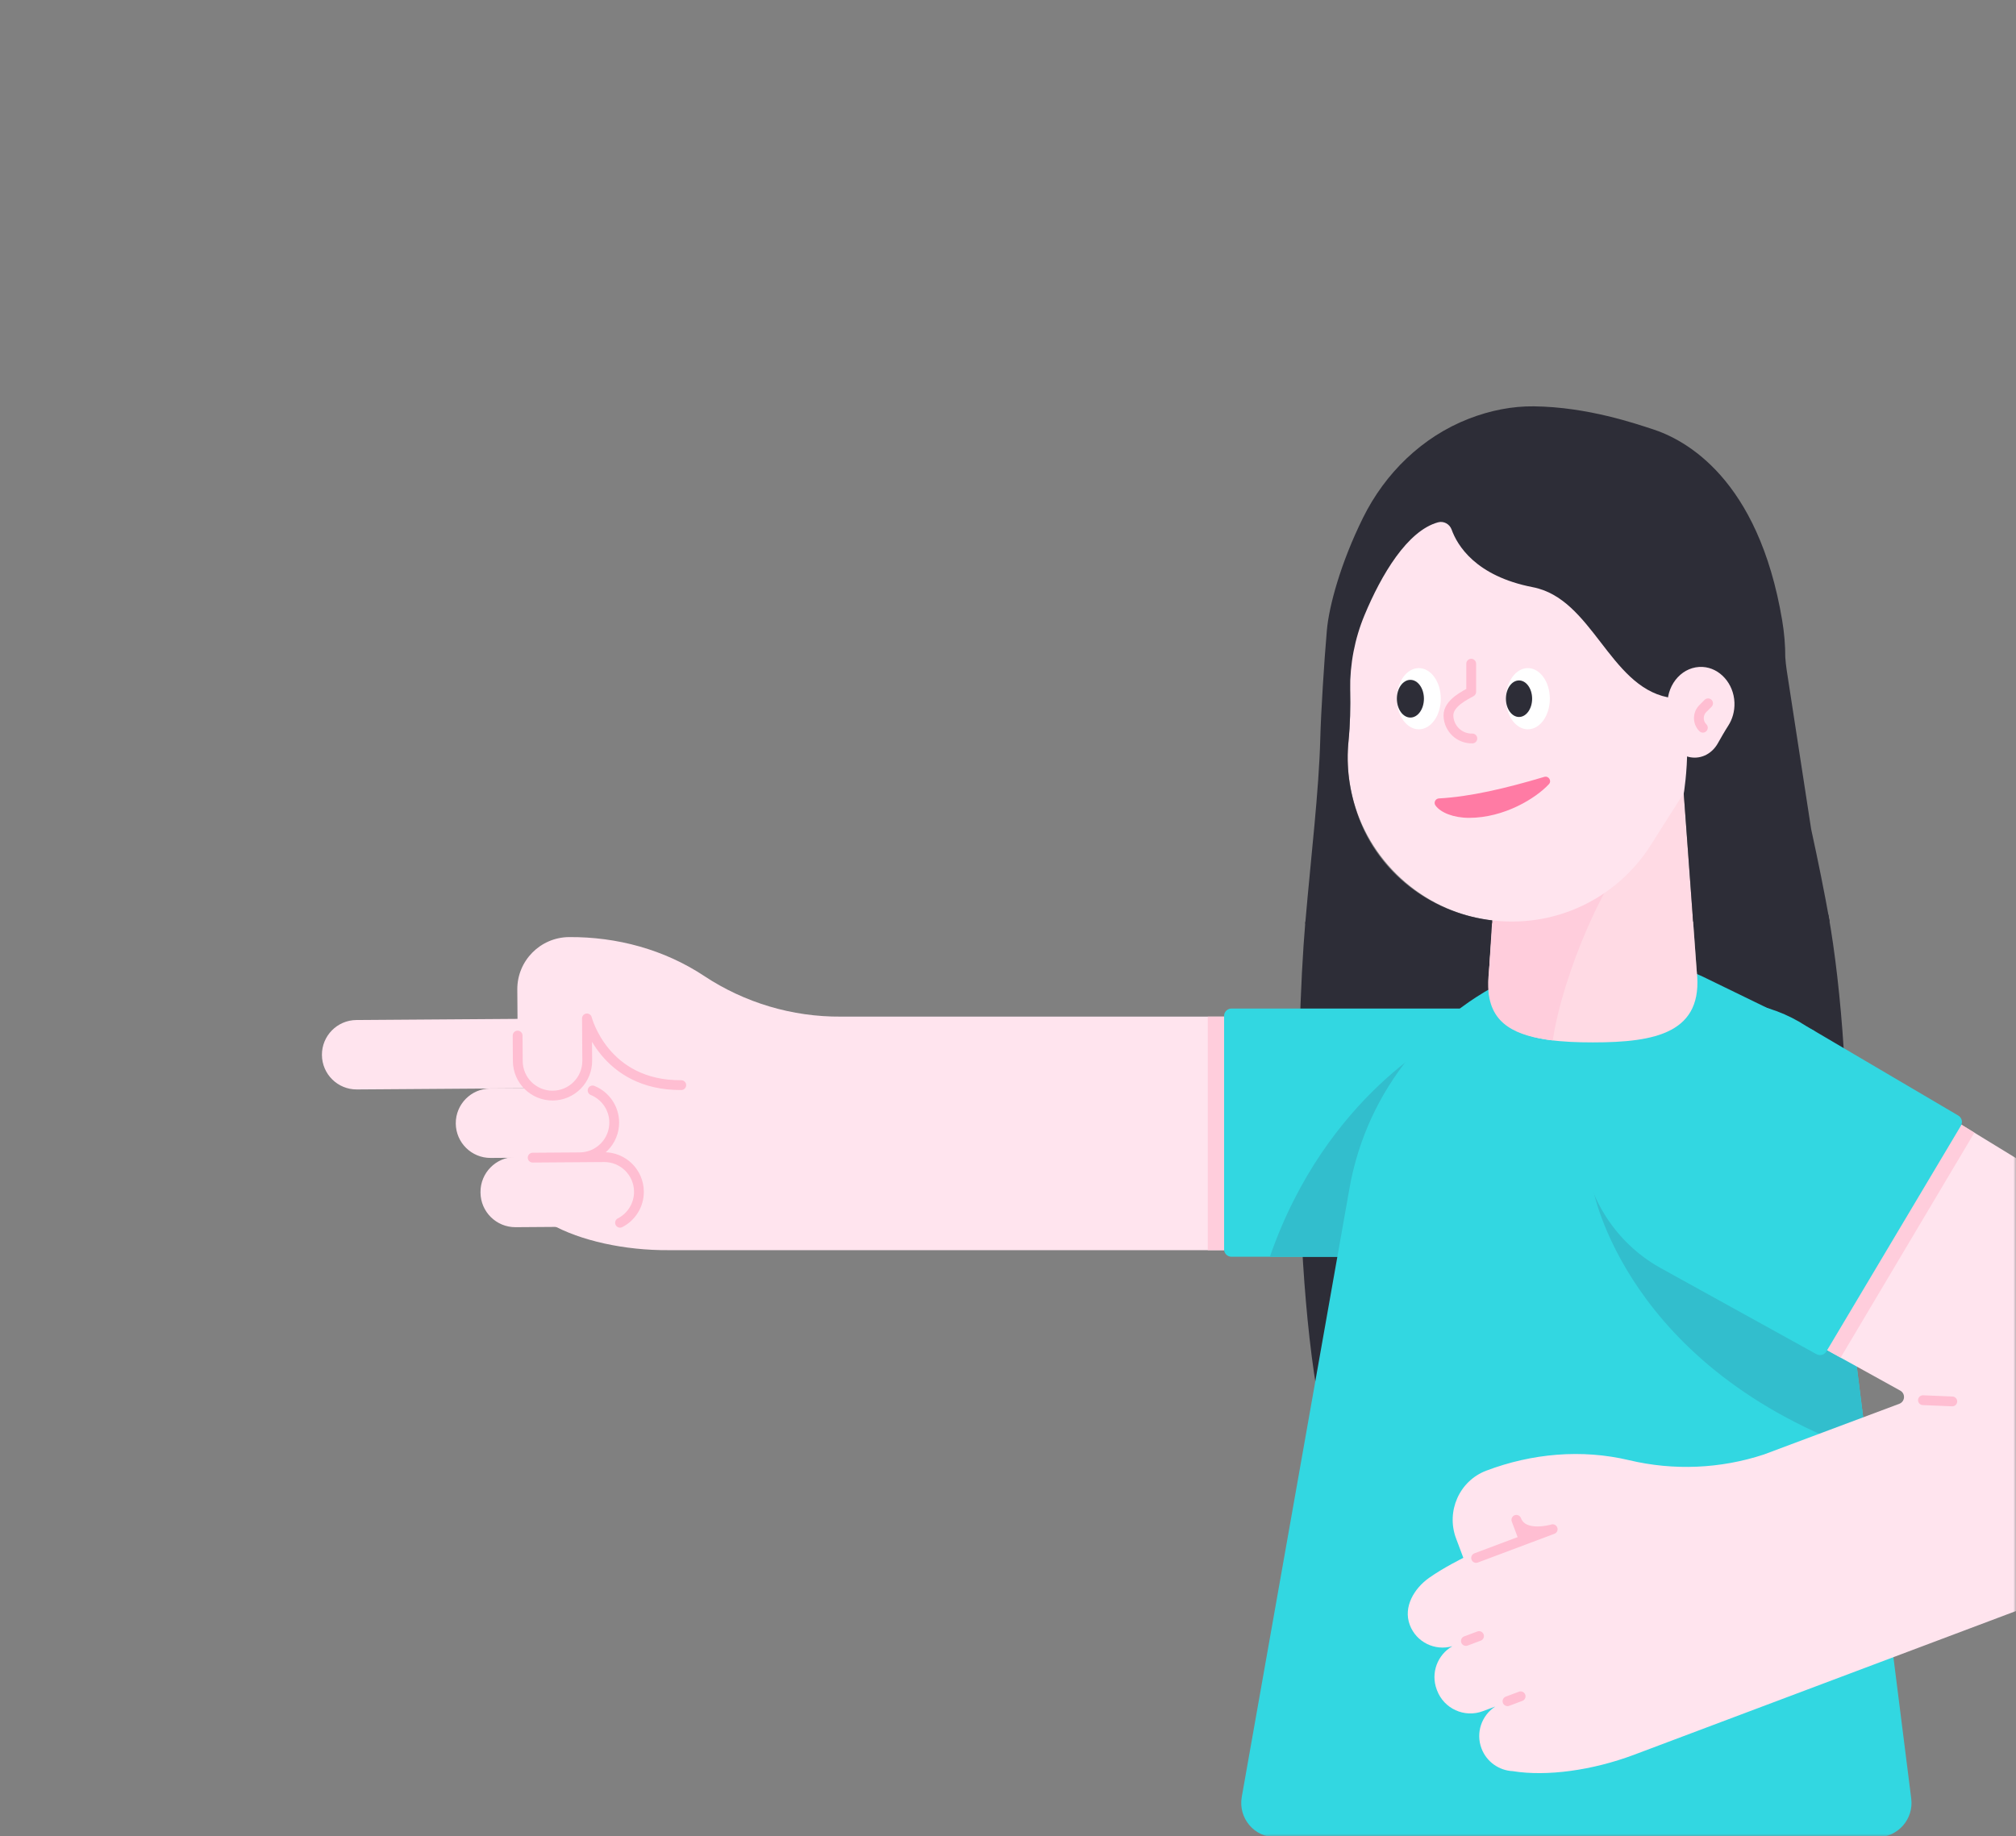 <svg width="382" height="348" viewBox="0 0 382 348" fill="none" xmlns="http://www.w3.org/2000/svg">
<rect x="0" y="0" width="382" height="348" fill="#808080" stroke="none"/>
<mask id="mask0" mask-type="alpha" maskUnits="userSpaceOnUse" x="0" y="0" width="382" height="348">
<path d="M382 324C382 337.255 371.255 348 358 348L24 348C10.745 348 2.95782e-05 337.255 2.84194e-05 324L2.19259e-06 24C1.03382e-06 10.745 10.745 1.93855e-06 24 7.79773e-07L358 -2.84194e-05C371.255 -2.95782e-05 382 10.745 382 24L382 324Z" fill="#32BECD"/>
</mask>
<g mask="url(#mask0)">
<path d="M252.621 277.105H340.415C352.463 257.447 351.563 201.924 346.449 173.338H320.717L321.504 184.066C322.872 195.835 313.672 197.617 301.825 197.617C298.615 197.617 295.6 197.484 292.935 197.059C292.93 197.059 292.928 197.057 292.923 197.057C292.108 196.926 291.326 196.767 290.582 196.576C290.552 196.569 290.522 196.561 290.492 196.554C290.145 196.463 289.805 196.368 289.476 196.262C289.458 196.257 289.438 196.25 289.418 196.244C288.732 196.023 288.086 195.769 287.48 195.478C287.434 195.455 287.389 195.435 287.344 195.412C287.075 195.279 286.811 195.138 286.559 194.987C286.534 194.972 286.512 194.96 286.486 194.945C286.207 194.776 285.938 194.598 285.682 194.409C285.664 194.397 285.649 194.381 285.632 194.369C285.405 194.2 285.192 194.022 284.983 193.836C284.935 193.793 284.89 193.75 284.842 193.708C284.646 193.522 284.455 193.328 284.274 193.124C284.256 193.102 284.234 193.082 284.216 193.059C284.018 192.828 283.832 192.586 283.658 192.335C283.63 192.295 283.603 192.249 283.575 192.209C283.437 191.998 283.306 191.779 283.185 191.551C283.15 191.485 283.115 191.42 283.08 191.352C282.954 191.098 282.833 190.837 282.728 190.56C282.72 190.537 282.71 190.515 282.7 190.492C282.587 190.19 282.489 189.876 282.403 189.549C282.386 189.476 282.368 189.403 282.351 189.328C282.288 189.067 282.233 188.795 282.187 188.516C282.172 188.425 282.157 188.337 282.145 188.244C282.094 187.89 282.054 187.528 282.031 187.148C281.984 186.273 282.014 185.32 282.122 184.295C282.129 184.219 282.134 184.146 282.142 184.071L282.831 174.638H247.346C245.44 196.83 244.568 251.777 252.621 277.105Z" fill="#2D2D37"/>
<path d="M98.022 187.53L98.118 201.089C98.143 204.722 101.11 207.646 104.743 207.621C104.793 207.621 104.841 207.613 104.891 207.613L110.568 214.13L104.386 231.98C109.99 235.131 118.387 236.966 126.689 236.908H231.942V192.651H159.338C150.128 192.717 141.108 190.034 133.427 184.948C125.872 179.942 116.896 177.516 107.833 177.581C102.377 177.617 97.982 182.072 98.022 187.53Z" fill="#FFE4EE"/>
<path d="M109.285 206.159L67.625 206.453C63.992 206.478 61.025 203.554 61 199.921C60.975 196.288 63.899 193.321 67.532 193.296L109.192 193.002C112.825 192.977 115.791 195.901 115.817 199.534C115.842 203.167 112.918 206.134 109.285 206.159Z" fill="#FFE4EE"/>
<path d="M114.496 232.436L97.706 232.554C94.053 232.58 91.071 229.641 91.046 225.987V225.917C91.021 222.264 93.96 219.282 97.613 219.257L114.403 219.139C118.056 219.114 121.038 222.053 121.063 225.706V225.776C121.088 229.429 118.149 232.411 114.496 232.436Z" fill="#FFE4EE"/>
<path d="M109.85 219.313L92.987 219.431C89.354 219.456 86.388 216.532 86.362 212.899C86.337 209.266 89.261 206.3 92.894 206.275L109.757 206.156C113.39 206.131 116.357 209.055 116.382 212.688C116.407 216.321 113.483 219.288 109.85 219.313Z" fill="#FFE4EE"/>
<path d="M112.29 206.641C114.676 207.614 116.366 209.949 116.386 212.687C116.411 216.32 113.487 219.287 109.854 219.312L100.929 219.375L114.442 219.279C118.075 219.254 121.042 222.178 121.067 225.811C121.085 228.381 119.627 230.618 117.485 231.714" stroke="#FFBED2" stroke-width="1.857" stroke-miterlimit="10" stroke-linecap="round" stroke-linejoin="round"/>
<path d="M129.089 205.633C114.459 205.736 111.216 192.989 111.216 192.989L111.271 200.994C111.296 204.627 108.372 207.592 104.739 207.619C101.106 207.644 98.139 204.72 98.114 201.087L98.079 196.243" stroke="#FFBED2" stroke-width="1.857" stroke-miterlimit="10" stroke-linecap="round" stroke-linejoin="round"/>
<path d="M280.232 238.159H233.35C232.573 238.159 231.942 237.528 231.942 236.751V192.527C231.942 191.75 232.573 191.119 233.35 191.119H280.232C293.222 191.119 303.754 201.651 303.754 214.642C303.754 227.627 293.222 238.159 280.232 238.159Z" fill="#32D7E1"/>
<path d="M240.621 238.161H261.398L274.024 196.207C274.022 196.207 251.321 207.284 240.621 238.161Z" fill="#32BECD"/>
<path d="M228.859 192.65V236.907H231.939V192.653L228.859 192.65Z" fill="#FFCDDC"/>
<path d="M343.82 195.372L323.247 185.361C312.532 180.146 300.114 179.699 289.052 184.129C271.596 191.121 258.99 206.63 255.711 225.145L235.294 340.528C234.59 344.51 237.652 348.163 241.697 348.163H355.697C359.612 348.163 362.639 344.731 362.149 340.847L343.82 195.372Z" fill="#32D7E1"/>
<path d="M351.533 256.599L301.845 225.282C301.845 225.282 307.92 259.435 353.894 275.337L351.533 256.599Z" fill="#32BECD"/>
<path d="M360.067 263.524C361.098 264.095 360.985 265.611 359.884 266.023L334.229 275.63C325.998 278.337 317.163 278.722 308.7 276.711C299.715 274.576 290.276 275.421 281.638 278.689C276.514 280.628 273.977 286.41 275.903 291.542L277.281 295.215C277.281 295.215 273.555 297.048 270.782 299.011C268.008 300.975 265.839 304.472 267.131 307.922C268.36 311.2 271.89 312.907 275.199 311.962C272.383 313.579 271.058 317.025 272.235 320.166L272.293 320.319C273.602 323.809 277.494 325.579 280.984 324.269L283.33 323.389C280.76 325.056 279.594 328.332 280.715 331.319C281.683 333.898 284.076 335.522 286.661 335.638V335.64C293.095 336.679 301.728 335.495 309.61 332.538L397.853 299.328C412.299 293.89 421.866 280.072 421.866 264.635C421.866 251.727 415.153 239.75 404.141 233.014L341.953 194.97C328.067 185.959 309.424 191.277 302.382 206.256C298.528 218.91 304.049 232.537 315.629 238.935L360.067 263.524Z" fill="#FFE4EE"/>
<path d="M364.369 265.338L369.927 265.572" stroke="#FFBED2" stroke-width="1.857" stroke-miterlimit="10" stroke-linecap="round" stroke-linejoin="round"/>
<path d="M366.498 209.982L338.671 251.682L348.771 257.271L374.114 214.639L366.498 209.982Z" fill="#FFCDDC"/>
<path d="M318.899 190.913C311 193.168 304.463 198.724 300.966 206.159L300.911 206.309C296.926 219.401 302.718 233.699 314.691 240.314L344.182 256.613C344.848 256.98 345.685 256.754 346.073 256.1L371.556 213.331C371.956 212.66 371.735 211.793 371.061 211.396L342.186 194.402C335.292 189.93 326.804 188.657 318.899 190.913Z" fill="#32D7E1"/>
<path d="M279.7 295.231L294.209 289.788C294.209 289.788 288.623 291.465 287.328 288.011L288.761 291.832" stroke="#FFBED2" stroke-width="1.857" stroke-miterlimit="10" stroke-linecap="round" stroke-linejoin="round"/>
<path d="M285.647 322.385L288.136 321.45" stroke="#FFBED2" stroke-width="1.857" stroke-miterlimit="10" stroke-linecap="round" stroke-linejoin="round"/>
<path d="M277.762 310.969L280.253 310.036" stroke="#FFBED2" stroke-width="1.857" stroke-miterlimit="10" stroke-linecap="round" stroke-linejoin="round"/>
<path d="M318.502 142.945H285.149L282.145 183.987C280.777 195.755 289.976 197.536 301.823 197.536C313.672 197.536 322.869 195.755 321.502 183.987L318.502 142.945Z" fill="#FFDAE4"/>
<path d="M310.832 159.822C304.531 164.823 296.079 184.685 294.221 197.163C287.314 196.32 282.392 194.181 282.012 187.458C282.03 186.191 282.06 185.158 282.102 184.607C282.11 184.532 282.115 184.459 282.123 184.383L283.596 160.81L310.832 159.822Z" fill="#FFCDDC"/>
<path d="M255.362 119.558C255.362 97.768 273.552 80.229 295.574 81.293C315.106 82.235 331.104 98.326 331.949 117.864C332.338 126.839 329.623 135.151 324.801 141.851C320.527 147.785 316.695 154.007 312.773 160.18C306.5 170.053 294.825 176.152 281.902 174.307C269.411 172.522 259.088 163.008 256.207 150.724C255.377 147.189 255.184 143.742 255.515 140.451C256.139 134.238 255.795 127.988 255.427 121.756C255.382 121.026 255.362 120.295 255.362 119.558Z" fill="#FFE4EE"/>
<path d="M282.746 174.414C282.432 174.379 282.221 174.351 281.907 174.306C270.832 172.722 261.298 165.343 257.426 154.846C255.601 149.893 255.058 145.061 255.515 140.525C255.845 137.242 255.9 133.948 255.827 130.652C255.784 125.815 256.7 121.023 258.56 116.555C261.735 108.927 266.668 100.583 272.478 98.984C273.562 98.685 274.678 99.301 275.061 100.359C276.106 103.268 279.536 109.164 290.45 111.276C301.691 113.45 304.899 129.893 315.976 132.133C321.789 133.461 319.046 150.411 319.046 150.411L320.818 174.63H346.689C345.671 168.943 344.494 163.118 343.187 157.134L338.553 127.004C338.428 126.192 338.34 125.378 338.284 124.558H338.282C338.287 122.353 338.106 120.025 337.696 117.569C333.183 90.617 319.292 83.305 313.118 81.319C310.02 80.324 300.833 77.113 290.646 77.002C286.583 76.95 282.367 77.774 278.311 79.353C269.494 82.782 262.452 89.656 258.261 98.136C254.024 106.705 251.82 114.873 251.422 119.426C250.894 125.43 250.293 135.203 250.175 139.869C249.919 149.896 248.425 162.135 247.317 175.053L282.711 174.99L282.746 174.414Z" fill="#2D2D37"/>
<path d="M315.956 133.434C315.956 129.422 318.971 126.191 322.621 126.387C325.86 126.56 328.512 129.522 328.65 133.12C328.716 134.772 328.266 136.303 327.466 137.537C326.757 138.631 326.124 139.775 325.472 140.911C324.432 142.729 322.498 143.853 320.356 143.513C318.284 143.184 316.575 141.432 316.097 139.171C315.959 138.52 315.929 137.887 315.981 137.281C316.085 136.137 316.027 134.985 315.966 133.839C315.961 133.706 315.956 133.57 315.956 133.434Z" fill="#FFE4EE"/>
<path d="M268.844 138.205C271.143 138.205 273.007 135.61 273.007 132.408C273.007 129.206 271.143 126.61 268.844 126.61C266.544 126.61 264.68 129.206 264.68 132.408C264.68 135.61 266.544 138.205 268.844 138.205Z" fill="white"/>
<path d="M289.505 138.205C291.805 138.205 293.669 135.61 293.669 132.408C293.669 129.206 291.805 126.61 289.505 126.61C287.206 126.61 285.342 129.206 285.342 132.408C285.342 135.61 287.206 138.205 289.505 138.205Z" fill="white"/>
<path d="M267.247 135.979C268.663 135.979 269.812 134.38 269.812 132.407C269.812 130.434 268.663 128.834 267.247 128.834C265.831 128.834 264.683 130.434 264.683 132.407C264.683 134.38 265.831 135.979 267.247 135.979Z" fill="#2D2D37"/>
<path d="M287.83 135.868C289.202 135.868 290.314 134.318 290.314 132.406C290.314 130.494 289.202 128.944 287.83 128.944C286.458 128.944 285.346 130.494 285.346 132.406C285.346 134.318 286.458 135.868 287.83 135.868Z" fill="#2D2D37"/>
<path d="M292.615 147.22C285.304 149.405 278.466 150.996 272.66 151.301C271.994 151.336 271.61 152.08 271.992 152.626C272.962 154.003 275.449 154.984 278.365 154.984C285.04 154.984 291.037 151.258 293.493 148.603C294.081 147.969 293.443 146.974 292.615 147.22Z" fill="#FF7BA4"/>
<path d="M323.656 133.279L322.666 134.269C321.66 135.275 321.66 136.904 322.666 137.907" stroke="#FFBED2" stroke-width="1.857" stroke-miterlimit="10" stroke-linecap="round" stroke-linejoin="round"/>
<path d="M278.986 139.943C276.545 140.004 274.518 138.073 274.458 135.631C274.398 133.19 277.817 131.674 278.77 131.103V125.773" stroke="#FFBED2" stroke-width="1.857" stroke-miterlimit="10" stroke-linecap="round" stroke-linejoin="round"/>
</g>
</svg>
